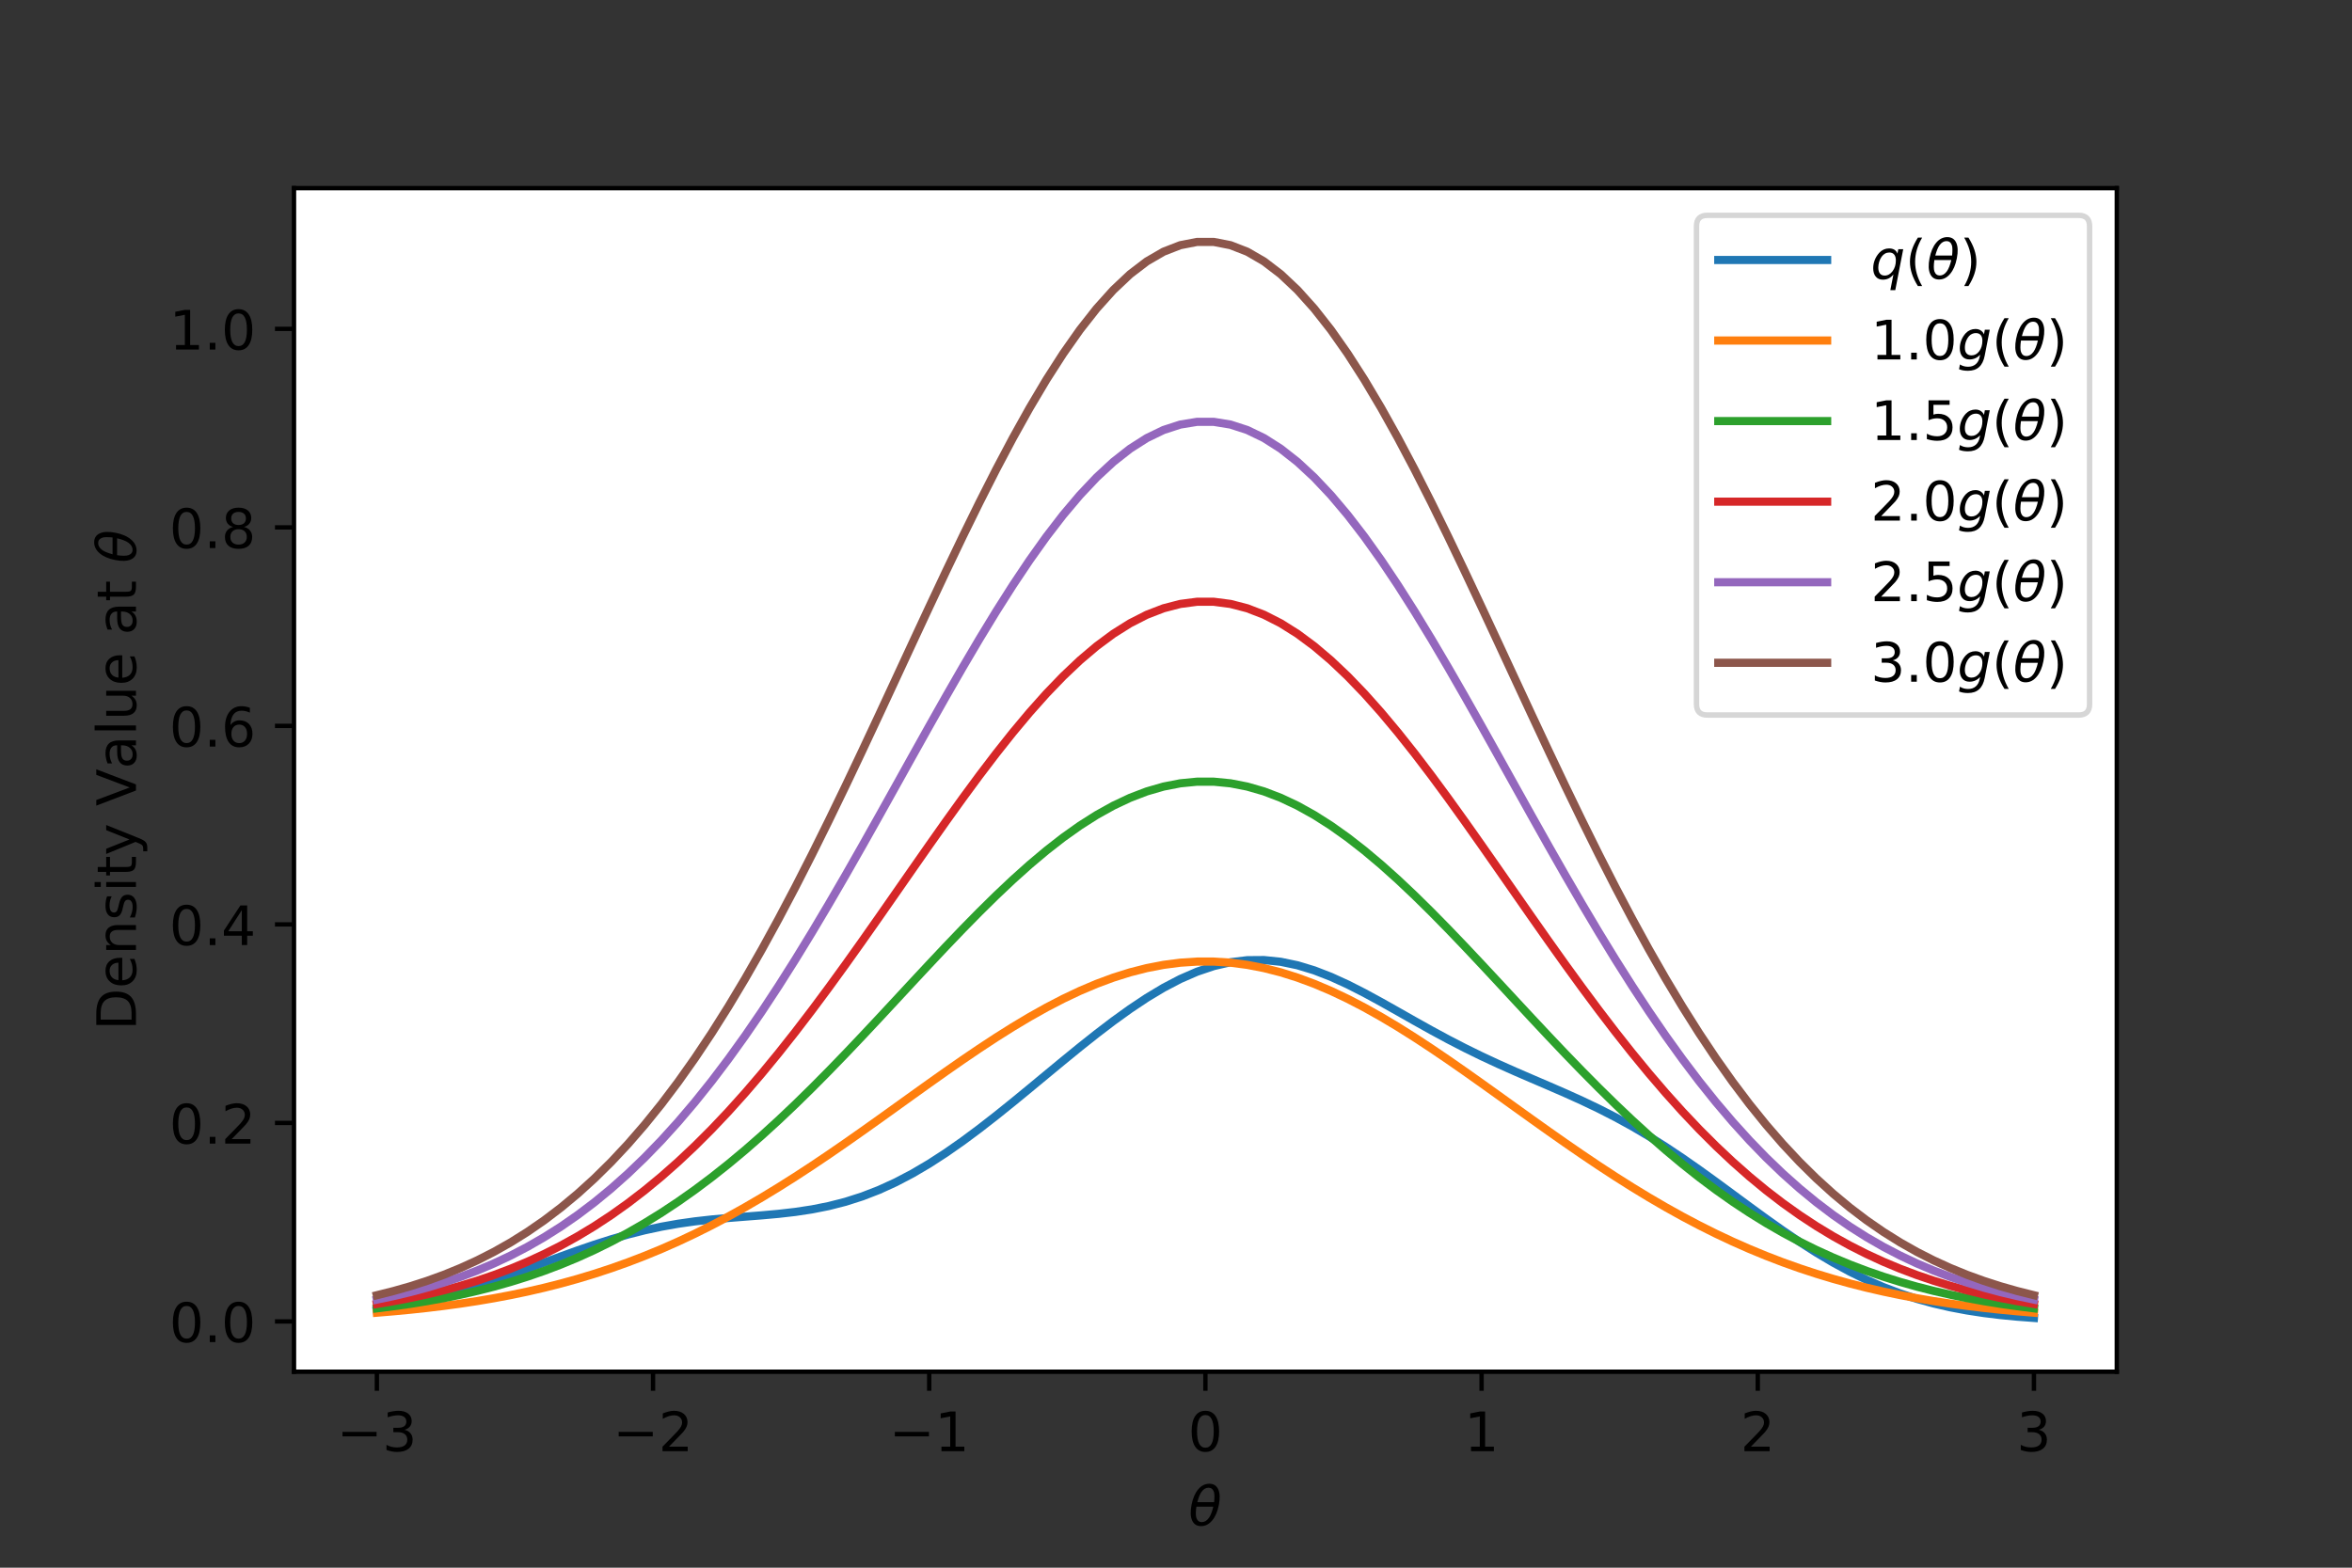 <?xml version="1.0" encoding="utf-8" standalone="no"?>
<!DOCTYPE svg PUBLIC "-//W3C//DTD SVG 1.1//EN"
  "http://www.w3.org/Graphics/SVG/1.1/DTD/svg11.dtd">
<!-- Created with matplotlib (https://matplotlib.org/) -->
<svg height="288pt" version="1.1" viewBox="0 0 432 288" width="432pt" xmlns="http://www.w3.org/2000/svg" xmlns:xlink="http://www.w3.org/1999/xlink">
 <rect x="0" y="0" width="432" height="288" fill="#333333" stroke="none"/>
 <defs>
  <style type="text/css">*{stroke-linecap:butt;stroke-linejoin:round;}</style>
 </defs>
 <g id="figure_1">
  <g id="patch_1">
   <path d="M 0 288 
L 432 288 
L 432 0 
L 0 0 
z
" style="fill:none;"/>
  </g>
  <g id="axes_1">
   <g id="patch_2">
    <path d="M 54 252 
L 388.8 252 
L 388.8 34.56 
L 54 34.56 
z
" style="fill:#ffffff;"/>
   </g>
   <g id="matplotlib.axis_1">
    <g id="xtick_1">
     <g id="line2d_1">
      <defs>
       <path d="M 0 0 
L 0 3.5 
" id="m843b31374e" style="stroke:#000000;stroke-width:0.8;"/>
      </defs>
      <g>
       <use style="stroke:#000000;stroke-width:0.8;" x="69.218" xlink:href="#m843b31374e" y="252"/>
      </g>
     </g>
     <g id="text_1">
      <!-- −3 -->
      <g transform="translate(61.847 266.598)scale(0.1 -0.1)">
       <defs>
        <path d="M 10.594 35.5 
L 73.188 35.5 
L 73.188 27.203 
L 10.594 27.203 
z
" id="DejaVuSans-8722"/>
        <path d="M 40.578 39.312 
Q 47.656 37.797 51.625 33 
Q 55.609 28.219 55.609 21.188 
Q 55.609 10.406 48.188 4.484 
Q 40.766 -1.422 27.094 -1.422 
Q 22.516 -1.422 17.656 -0.516 
Q 12.797 0.391 7.625 2.203 
L 7.625 11.719 
Q 11.719 9.328 16.594 8.109 
Q 21.484 6.891 26.812 6.891 
Q 36.078 6.891 40.938 10.547 
Q 45.797 14.203 45.797 21.188 
Q 45.797 27.641 41.281 31.266 
Q 36.766 34.906 28.719 34.906 
L 20.219 34.906 
L 20.219 43.016 
L 29.109 43.016 
Q 36.375 43.016 40.234 45.922 
Q 44.094 48.828 44.094 54.297 
Q 44.094 59.906 40.109 62.906 
Q 36.141 65.922 28.719 65.922 
Q 24.656 65.922 20.016 65.031 
Q 15.375 64.156 9.812 62.312 
L 9.812 71.094 
Q 15.438 72.656 20.344 73.438 
Q 25.25 74.219 29.594 74.219 
Q 40.828 74.219 47.359 69.109 
Q 53.906 64.016 53.906 55.328 
Q 53.906 49.266 50.438 45.094 
Q 46.969 40.922 40.578 39.312 
z
" id="DejaVuSans-51"/>
       </defs>
       <use xlink:href="#DejaVuSans-8722"/>
       <use x="83.789" xlink:href="#DejaVuSans-51"/>
      </g>
     </g>
    </g>
    <g id="xtick_2">
     <g id="line2d_2">
      <g>
       <use style="stroke:#000000;stroke-width:0.8;" x="119.945" xlink:href="#m843b31374e" y="252"/>
      </g>
     </g>
     <g id="text_2">
      <!-- −2 -->
      <g transform="translate(112.574 266.598)scale(0.1 -0.1)">
       <defs>
        <path d="M 19.188 8.297 
L 53.609 8.297 
L 53.609 0 
L 7.328 0 
L 7.328 8.297 
Q 12.938 14.109 22.625 23.891 
Q 32.328 33.688 34.812 36.531 
Q 39.547 41.844 41.422 45.531 
Q 43.312 49.219 43.312 52.781 
Q 43.312 58.594 39.234 62.25 
Q 35.156 65.922 28.609 65.922 
Q 23.969 65.922 18.812 64.312 
Q 13.672 62.703 7.812 59.422 
L 7.812 69.391 
Q 13.766 71.781 18.938 73 
Q 24.125 74.219 28.422 74.219 
Q 39.75 74.219 46.484 68.547 
Q 53.219 62.891 53.219 53.422 
Q 53.219 48.922 51.531 44.891 
Q 49.859 40.875 45.406 35.406 
Q 44.188 33.984 37.641 27.219 
Q 31.109 20.453 19.188 8.297 
z
" id="DejaVuSans-50"/>
       </defs>
       <use xlink:href="#DejaVuSans-8722"/>
       <use x="83.789" xlink:href="#DejaVuSans-50"/>
      </g>
     </g>
    </g>
    <g id="xtick_3">
     <g id="line2d_3">
      <g>
       <use style="stroke:#000000;stroke-width:0.8;" x="170.673" xlink:href="#m843b31374e" y="252"/>
      </g>
     </g>
     <g id="text_3">
      <!-- −1 -->
      <g transform="translate(163.302 266.598)scale(0.1 -0.1)">
       <defs>
        <path d="M 12.406 8.297 
L 28.516 8.297 
L 28.516 63.922 
L 10.984 60.406 
L 10.984 69.391 
L 28.422 72.906 
L 38.281 72.906 
L 38.281 8.297 
L 54.391 8.297 
L 54.391 0 
L 12.406 0 
z
" id="DejaVuSans-49"/>
       </defs>
       <use xlink:href="#DejaVuSans-8722"/>
       <use x="83.789" xlink:href="#DejaVuSans-49"/>
      </g>
     </g>
    </g>
    <g id="xtick_4">
     <g id="line2d_4">
      <g>
       <use style="stroke:#000000;stroke-width:0.8;" x="221.4" xlink:href="#m843b31374e" y="252"/>
      </g>
     </g>
     <g id="text_4">
      <!-- 0 -->
      <g transform="translate(218.219 266.598)scale(0.1 -0.1)">
       <defs>
        <path d="M 31.781 66.406 
Q 24.172 66.406 20.328 58.906 
Q 16.5 51.422 16.5 36.375 
Q 16.5 21.391 20.328 13.891 
Q 24.172 6.391 31.781 6.391 
Q 39.453 6.391 43.281 13.891 
Q 47.125 21.391 47.125 36.375 
Q 47.125 51.422 43.281 58.906 
Q 39.453 66.406 31.781 66.406 
z
M 31.781 74.219 
Q 44.047 74.219 50.516 64.516 
Q 56.984 54.828 56.984 36.375 
Q 56.984 17.969 50.516 8.266 
Q 44.047 -1.422 31.781 -1.422 
Q 19.531 -1.422 13.062 8.266 
Q 6.594 17.969 6.594 36.375 
Q 6.594 54.828 13.062 64.516 
Q 19.531 74.219 31.781 74.219 
z
" id="DejaVuSans-48"/>
       </defs>
       <use xlink:href="#DejaVuSans-48"/>
      </g>
     </g>
    </g>
    <g id="xtick_5">
     <g id="line2d_5">
      <g>
       <use style="stroke:#000000;stroke-width:0.8;" x="272.127" xlink:href="#m843b31374e" y="252"/>
      </g>
     </g>
     <g id="text_5">
      <!-- 1 -->
      <g transform="translate(268.946 266.598)scale(0.1 -0.1)">
       <use xlink:href="#DejaVuSans-49"/>
      </g>
     </g>
    </g>
    <g id="xtick_6">
     <g id="line2d_6">
      <g>
       <use style="stroke:#000000;stroke-width:0.8;" x="322.855" xlink:href="#m843b31374e" y="252"/>
      </g>
     </g>
     <g id="text_6">
      <!-- 2 -->
      <g transform="translate(319.673 266.598)scale(0.1 -0.1)">
       <use xlink:href="#DejaVuSans-50"/>
      </g>
     </g>
    </g>
    <g id="xtick_7">
     <g id="line2d_7">
      <g>
       <use style="stroke:#000000;stroke-width:0.8;" x="373.582" xlink:href="#m843b31374e" y="252"/>
      </g>
     </g>
     <g id="text_7">
      <!-- 3 -->
      <g transform="translate(370.401 266.598)scale(0.1 -0.1)">
       <use xlink:href="#DejaVuSans-51"/>
      </g>
     </g>
    </g>
    <g id="text_8">
     <!-- $\theta$ -->
     <g transform="translate(218.3 280.277)scale(0.1 -0.1)">
      <defs>
       <path d="M 45.516 34.672 
L 14.453 34.672 
Q 12.359 20.062 14.5 13.875 
Q 17.188 6.25 24.469 6.25 
Q 31.781 6.25 37.359 13.922 
Q 42.234 20.656 45.516 34.672 
z
M 47.016 42.969 
Q 48.344 56.844 46.625 61.719 
Q 43.953 69.438 36.766 69.438 
Q 29.297 69.438 23.828 61.812 
Q 19.531 55.672 16.156 42.969 
z
M 38.188 76.766 
Q 49.906 76.766 54.594 66.406 
Q 59.281 56.109 55.719 37.844 
Q 52.203 19.625 43.453 9.281 
Q 34.766 -1.125 23.047 -1.125 
Q 11.281 -1.125 6.641 9.281 
Q 2 19.625 5.516 37.844 
Q 9.078 56.109 17.719 66.406 
Q 26.422 76.766 38.188 76.766 
z
" id="DejaVuSans-Oblique-952"/>
      </defs>
      <use transform="translate(0 0.234)" xlink:href="#DejaVuSans-Oblique-952"/>
     </g>
    </g>
   </g>
   <g id="matplotlib.axis_2">
    <g id="ytick_1">
     <g id="line2d_8">
      <defs>
       <path d="M 0 0 
L -3.5 0 
" id="m47b99af0a1" style="stroke:#000000;stroke-width:0.8;"/>
      </defs>
      <g>
       <use style="stroke:#000000;stroke-width:0.8;" x="54" xlink:href="#m47b99af0a1" y="242.76"/>
      </g>
     </g>
     <g id="text_9">
      <!-- 0.0 -->
      <g transform="translate(31.097 246.559)scale(0.1 -0.1)">
       <defs>
        <path d="M 10.688 12.406 
L 21 12.406 
L 21 0 
L 10.688 0 
z
" id="DejaVuSans-46"/>
       </defs>
       <use xlink:href="#DejaVuSans-48"/>
       <use x="63.623" xlink:href="#DejaVuSans-46"/>
       <use x="95.41" xlink:href="#DejaVuSans-48"/>
      </g>
     </g>
    </g>
    <g id="ytick_2">
     <g id="line2d_9">
      <g>
       <use style="stroke:#000000;stroke-width:0.8;" x="54" xlink:href="#m47b99af0a1" y="206.292"/>
      </g>
     </g>
     <g id="text_10">
      <!-- 0.2 -->
      <g transform="translate(31.097 210.091)scale(0.1 -0.1)">
       <use xlink:href="#DejaVuSans-48"/>
       <use x="63.623" xlink:href="#DejaVuSans-46"/>
       <use x="95.41" xlink:href="#DejaVuSans-50"/>
      </g>
     </g>
    </g>
    <g id="ytick_3">
     <g id="line2d_10">
      <g>
       <use style="stroke:#000000;stroke-width:0.8;" x="54" xlink:href="#m47b99af0a1" y="169.823"/>
      </g>
     </g>
     <g id="text_11">
      <!-- 0.4 -->
      <g transform="translate(31.097 173.623)scale(0.1 -0.1)">
       <defs>
        <path d="M 37.797 64.312 
L 12.891 25.391 
L 37.797 25.391 
z
M 35.203 72.906 
L 47.609 72.906 
L 47.609 25.391 
L 58.016 25.391 
L 58.016 17.188 
L 47.609 17.188 
L 47.609 0 
L 37.797 0 
L 37.797 17.188 
L 4.891 17.188 
L 4.891 26.703 
z
" id="DejaVuSans-52"/>
       </defs>
       <use xlink:href="#DejaVuSans-48"/>
       <use x="63.623" xlink:href="#DejaVuSans-46"/>
       <use x="95.41" xlink:href="#DejaVuSans-52"/>
      </g>
     </g>
    </g>
    <g id="ytick_4">
     <g id="line2d_11">
      <g>
       <use style="stroke:#000000;stroke-width:0.8;" x="54" xlink:href="#m47b99af0a1" y="133.355"/>
      </g>
     </g>
     <g id="text_12">
      <!-- 0.6 -->
      <g transform="translate(31.097 137.154)scale(0.1 -0.1)">
       <defs>
        <path d="M 33.016 40.375 
Q 26.375 40.375 22.484 35.828 
Q 18.609 31.297 18.609 23.391 
Q 18.609 15.531 22.484 10.953 
Q 26.375 6.391 33.016 6.391 
Q 39.656 6.391 43.531 10.953 
Q 47.406 15.531 47.406 23.391 
Q 47.406 31.297 43.531 35.828 
Q 39.656 40.375 33.016 40.375 
z
M 52.594 71.297 
L 52.594 62.312 
Q 48.875 64.062 45.094 64.984 
Q 41.312 65.922 37.594 65.922 
Q 27.828 65.922 22.672 59.328 
Q 17.531 52.734 16.797 39.406 
Q 19.672 43.656 24.016 45.922 
Q 28.375 48.188 33.594 48.188 
Q 44.578 48.188 50.953 41.516 
Q 57.328 34.859 57.328 23.391 
Q 57.328 12.156 50.688 5.359 
Q 44.047 -1.422 33.016 -1.422 
Q 20.359 -1.422 13.672 8.266 
Q 6.984 17.969 6.984 36.375 
Q 6.984 53.656 15.188 63.938 
Q 23.391 74.219 37.203 74.219 
Q 40.922 74.219 44.703 73.484 
Q 48.484 72.75 52.594 71.297 
z
" id="DejaVuSans-54"/>
       </defs>
       <use xlink:href="#DejaVuSans-48"/>
       <use x="63.623" xlink:href="#DejaVuSans-46"/>
       <use x="95.41" xlink:href="#DejaVuSans-54"/>
      </g>
     </g>
    </g>
    <g id="ytick_5">
     <g id="line2d_12">
      <g>
       <use style="stroke:#000000;stroke-width:0.8;" x="54" xlink:href="#m47b99af0a1" y="96.887"/>
      </g>
     </g>
     <g id="text_13">
      <!-- 0.8 -->
      <g transform="translate(31.097 100.686)scale(0.1 -0.1)">
       <defs>
        <path d="M 31.781 34.625 
Q 24.75 34.625 20.719 30.859 
Q 16.703 27.094 16.703 20.516 
Q 16.703 13.922 20.719 10.156 
Q 24.75 6.391 31.781 6.391 
Q 38.812 6.391 42.859 10.172 
Q 46.922 13.969 46.922 20.516 
Q 46.922 27.094 42.891 30.859 
Q 38.875 34.625 31.781 34.625 
z
M 21.922 38.812 
Q 15.578 40.375 12.031 44.719 
Q 8.5 49.078 8.5 55.328 
Q 8.5 64.062 14.719 69.141 
Q 20.953 74.219 31.781 74.219 
Q 42.672 74.219 48.875 69.141 
Q 55.078 64.062 55.078 55.328 
Q 55.078 49.078 51.531 44.719 
Q 48 40.375 41.703 38.812 
Q 48.828 37.156 52.797 32.312 
Q 56.781 27.484 56.781 20.516 
Q 56.781 9.906 50.312 4.234 
Q 43.844 -1.422 31.781 -1.422 
Q 19.734 -1.422 13.25 4.234 
Q 6.781 9.906 6.781 20.516 
Q 6.781 27.484 10.781 32.312 
Q 14.797 37.156 21.922 38.812 
z
M 18.312 54.391 
Q 18.312 48.734 21.844 45.562 
Q 25.391 42.391 31.781 42.391 
Q 38.141 42.391 41.719 45.562 
Q 45.312 48.734 45.312 54.391 
Q 45.312 60.062 41.719 63.234 
Q 38.141 66.406 31.781 66.406 
Q 25.391 66.406 21.844 63.234 
Q 18.312 60.062 18.312 54.391 
z
" id="DejaVuSans-56"/>
       </defs>
       <use xlink:href="#DejaVuSans-48"/>
       <use x="63.623" xlink:href="#DejaVuSans-46"/>
       <use x="95.41" xlink:href="#DejaVuSans-56"/>
      </g>
     </g>
    </g>
    <g id="ytick_6">
     <g id="line2d_13">
      <g>
       <use style="stroke:#000000;stroke-width:0.8;" x="54" xlink:href="#m47b99af0a1" y="60.419"/>
      </g>
     </g>
     <g id="text_14">
      <!-- 1.0 -->
      <g transform="translate(31.097 64.218)scale(0.1 -0.1)">
       <use xlink:href="#DejaVuSans-49"/>
       <use x="63.623" xlink:href="#DejaVuSans-46"/>
       <use x="95.41" xlink:href="#DejaVuSans-48"/>
      </g>
     </g>
    </g>
    <g id="text_15">
     <!-- Density Value at $\theta$ -->
     <g transform="translate(24.997 189.28)rotate(-90)scale(0.1 -0.1)">
      <defs>
       <path d="M 19.672 64.797 
L 19.672 8.109 
L 31.594 8.109 
Q 46.688 8.109 53.688 14.938 
Q 60.688 21.781 60.688 36.531 
Q 60.688 51.172 53.688 57.984 
Q 46.688 64.797 31.594 64.797 
z
M 9.812 72.906 
L 30.078 72.906 
Q 51.266 72.906 61.172 64.094 
Q 71.094 55.281 71.094 36.531 
Q 71.094 17.672 61.125 8.828 
Q 51.172 0 30.078 0 
L 9.812 0 
z
" id="DejaVuSans-68"/>
       <path d="M 56.203 29.594 
L 56.203 25.203 
L 14.891 25.203 
Q 15.484 15.922 20.484 11.062 
Q 25.484 6.203 34.422 6.203 
Q 39.594 6.203 44.453 7.469 
Q 49.312 8.734 54.109 11.281 
L 54.109 2.781 
Q 49.266 0.734 44.188 -0.344 
Q 39.109 -1.422 33.891 -1.422 
Q 20.797 -1.422 13.156 6.188 
Q 5.516 13.812 5.516 26.812 
Q 5.516 40.234 12.766 48.109 
Q 20.016 56 32.328 56 
Q 43.359 56 49.781 48.891 
Q 56.203 41.797 56.203 29.594 
z
M 47.219 32.234 
Q 47.125 39.594 43.094 43.984 
Q 39.062 48.391 32.422 48.391 
Q 24.906 48.391 20.391 44.141 
Q 15.875 39.891 15.188 32.172 
z
" id="DejaVuSans-101"/>
       <path d="M 54.891 33.016 
L 54.891 0 
L 45.906 0 
L 45.906 32.719 
Q 45.906 40.484 42.875 44.328 
Q 39.844 48.188 33.797 48.188 
Q 26.516 48.188 22.312 43.547 
Q 18.109 38.922 18.109 30.906 
L 18.109 0 
L 9.078 0 
L 9.078 54.688 
L 18.109 54.688 
L 18.109 46.188 
Q 21.344 51.125 25.703 53.562 
Q 30.078 56 35.797 56 
Q 45.219 56 50.047 50.172 
Q 54.891 44.344 54.891 33.016 
z
" id="DejaVuSans-110"/>
       <path d="M 44.281 53.078 
L 44.281 44.578 
Q 40.484 46.531 36.375 47.5 
Q 32.281 48.484 27.875 48.484 
Q 21.188 48.484 17.844 46.438 
Q 14.5 44.391 14.5 40.281 
Q 14.5 37.156 16.891 35.375 
Q 19.281 33.594 26.516 31.984 
L 29.594 31.297 
Q 39.156 29.25 43.188 25.516 
Q 47.219 21.781 47.219 15.094 
Q 47.219 7.469 41.188 3.016 
Q 35.156 -1.422 24.609 -1.422 
Q 20.219 -1.422 15.453 -0.562 
Q 10.688 0.297 5.422 2 
L 5.422 11.281 
Q 10.406 8.688 15.234 7.391 
Q 20.062 6.109 24.812 6.109 
Q 31.156 6.109 34.562 8.281 
Q 37.984 10.453 37.984 14.406 
Q 37.984 18.062 35.516 20.016 
Q 33.062 21.969 24.703 23.781 
L 21.578 24.516 
Q 13.234 26.266 9.516 29.906 
Q 5.812 33.547 5.812 39.891 
Q 5.812 47.609 11.281 51.797 
Q 16.75 56 26.812 56 
Q 31.781 56 36.172 55.266 
Q 40.578 54.547 44.281 53.078 
z
" id="DejaVuSans-115"/>
       <path d="M 9.422 54.688 
L 18.406 54.688 
L 18.406 0 
L 9.422 0 
z
M 9.422 75.984 
L 18.406 75.984 
L 18.406 64.594 
L 9.422 64.594 
z
" id="DejaVuSans-105"/>
       <path d="M 18.312 70.219 
L 18.312 54.688 
L 36.812 54.688 
L 36.812 47.703 
L 18.312 47.703 
L 18.312 18.016 
Q 18.312 11.328 20.141 9.422 
Q 21.969 7.516 27.594 7.516 
L 36.812 7.516 
L 36.812 0 
L 27.594 0 
Q 17.188 0 13.234 3.875 
Q 9.281 7.766 9.281 18.016 
L 9.281 47.703 
L 2.688 47.703 
L 2.688 54.688 
L 9.281 54.688 
L 9.281 70.219 
z
" id="DejaVuSans-116"/>
       <path d="M 32.172 -5.078 
Q 28.375 -14.844 24.75 -17.812 
Q 21.141 -20.797 15.094 -20.797 
L 7.906 -20.797 
L 7.906 -13.281 
L 13.188 -13.281 
Q 16.891 -13.281 18.938 -11.516 
Q 21 -9.766 23.484 -3.219 
L 25.094 0.875 
L 2.984 54.688 
L 12.5 54.688 
L 29.594 11.922 
L 46.688 54.688 
L 56.203 54.688 
z
" id="DejaVuSans-121"/>
       <path id="DejaVuSans-32"/>
       <path d="M 28.609 0 
L 0.781 72.906 
L 11.078 72.906 
L 34.188 11.531 
L 57.328 72.906 
L 67.578 72.906 
L 39.797 0 
z
" id="DejaVuSans-86"/>
       <path d="M 34.281 27.484 
Q 23.391 27.484 19.188 25 
Q 14.984 22.516 14.984 16.5 
Q 14.984 11.719 18.141 8.906 
Q 21.297 6.109 26.703 6.109 
Q 34.188 6.109 38.703 11.406 
Q 43.219 16.703 43.219 25.484 
L 43.219 27.484 
z
M 52.203 31.203 
L 52.203 0 
L 43.219 0 
L 43.219 8.297 
Q 40.141 3.328 35.547 0.953 
Q 30.953 -1.422 24.312 -1.422 
Q 15.922 -1.422 10.953 3.297 
Q 6 8.016 6 15.922 
Q 6 25.141 12.172 29.828 
Q 18.359 34.516 30.609 34.516 
L 43.219 34.516 
L 43.219 35.406 
Q 43.219 41.609 39.141 45 
Q 35.062 48.391 27.688 48.391 
Q 23 48.391 18.547 47.266 
Q 14.109 46.141 10.016 43.891 
L 10.016 52.203 
Q 14.938 54.109 19.578 55.047 
Q 24.219 56 28.609 56 
Q 40.484 56 46.344 49.844 
Q 52.203 43.703 52.203 31.203 
z
" id="DejaVuSans-97"/>
       <path d="M 9.422 75.984 
L 18.406 75.984 
L 18.406 0 
L 9.422 0 
z
" id="DejaVuSans-108"/>
       <path d="M 8.5 21.578 
L 8.5 54.688 
L 17.484 54.688 
L 17.484 21.922 
Q 17.484 14.156 20.5 10.266 
Q 23.531 6.391 29.594 6.391 
Q 36.859 6.391 41.078 11.031 
Q 45.312 15.672 45.312 23.688 
L 45.312 54.688 
L 54.297 54.688 
L 54.297 0 
L 45.312 0 
L 45.312 8.406 
Q 42.047 3.422 37.719 1 
Q 33.406 -1.422 27.688 -1.422 
Q 18.266 -1.422 13.375 4.438 
Q 8.5 10.297 8.5 21.578 
z
M 31.109 56 
z
" id="DejaVuSans-117"/>
      </defs>
      <use transform="translate(0 0.234)" xlink:href="#DejaVuSans-68"/>
      <use transform="translate(77.002 0.234)" xlink:href="#DejaVuSans-101"/>
      <use transform="translate(138.525 0.234)" xlink:href="#DejaVuSans-110"/>
      <use transform="translate(201.904 0.234)" xlink:href="#DejaVuSans-115"/>
      <use transform="translate(254.004 0.234)" xlink:href="#DejaVuSans-105"/>
      <use transform="translate(281.787 0.234)" xlink:href="#DejaVuSans-116"/>
      <use transform="translate(320.996 0.234)" xlink:href="#DejaVuSans-121"/>
      <use transform="translate(380.176 0.234)" xlink:href="#DejaVuSans-32"/>
      <use transform="translate(411.963 0.234)" xlink:href="#DejaVuSans-86"/>
      <use transform="translate(480.371 0.234)" xlink:href="#DejaVuSans-97"/>
      <use transform="translate(541.65 0.234)" xlink:href="#DejaVuSans-108"/>
      <use transform="translate(569.434 0.234)" xlink:href="#DejaVuSans-117"/>
      <use transform="translate(632.812 0.234)" xlink:href="#DejaVuSans-101"/>
      <use transform="translate(694.336 0.234)" xlink:href="#DejaVuSans-32"/>
      <use transform="translate(726.123 0.234)" xlink:href="#DejaVuSans-97"/>
      <use transform="translate(787.402 0.234)" xlink:href="#DejaVuSans-116"/>
      <use transform="translate(826.611 0.234)" xlink:href="#DejaVuSans-32"/>
      <use transform="translate(858.398 0.234)" xlink:href="#DejaVuSans-Oblique-952"/>
     </g>
    </g>
   </g>
   <g id="line2d_14">
    <path clip-path="url(#p22a34d819f)" d="M 69.218 240.708 
L 72.293 240.198 
L 75.367 239.601 
L 78.441 238.914 
L 81.516 238.135 
L 84.59 237.267 
L 87.664 236.317 
L 90.739 235.294 
L 93.813 234.212 
L 96.888 233.09 
L 99.962 231.949 
L 103.036 230.813 
L 106.111 229.706 
L 109.185 228.652 
L 112.26 227.674 
L 115.334 226.791 
L 118.408 226.016 
L 121.483 225.357 
L 124.557 224.813 
L 127.631 224.377 
L 130.706 224.031 
L 133.78 223.753 
L 136.855 223.511 
L 139.929 223.271 
L 143.003 222.994 
L 146.078 222.641 
L 149.152 222.175 
L 152.226 221.563 
L 155.301 220.776 
L 158.375 219.793 
L 161.45 218.602 
L 164.524 217.198 
L 167.598 215.586 
L 170.673 213.775 
L 173.747 211.783 
L 176.821 209.632 
L 179.896 207.346 
L 182.97 204.953 
L 186.045 202.48 
L 189.119 199.956 
L 192.193 197.409 
L 195.268 194.868 
L 198.342 192.361 
L 201.417 189.919 
L 204.491 187.574 
L 207.565 185.359 
L 210.64 183.309 
L 213.714 181.462 
L 216.788 179.853 
L 219.863 178.515 
L 222.937 177.479 
L 226.012 176.768 
L 229.086 176.398 
L 232.16 176.374 
L 235.235 176.69 
L 238.309 177.329 
L 241.383 178.263 
L 244.458 179.455 
L 247.532 180.857 
L 250.607 182.421 
L 253.681 184.094 
L 256.755 185.825 
L 259.83 187.568 
L 262.904 189.285 
L 265.979 190.946 
L 269.053 192.533 
L 272.127 194.04 
L 275.202 195.471 
L 278.276 196.84 
L 281.35 198.17 
L 284.425 199.489 
L 287.499 200.827 
L 290.574 202.216 
L 293.648 203.683 
L 296.722 205.253 
L 299.797 206.94 
L 302.871 208.753 
L 305.945 210.691 
L 309.02 212.744 
L 312.094 214.893 
L 315.169 217.113 
L 318.243 219.375 
L 321.317 221.643 
L 324.392 223.885 
L 327.466 226.065 
L 330.54 228.152 
L 333.615 230.12 
L 336.689 231.947 
L 339.764 233.616 
L 342.838 235.118 
L 345.912 236.45 
L 348.987 237.612 
L 352.061 238.611 
L 355.136 239.458 
L 358.21 240.164 
L 361.284 240.745 
L 364.359 241.216 
L 367.433 241.592 
L 370.507 241.887 
L 373.582 242.116 
" style="fill:none;stroke:#1f77b4;stroke-linecap:square;stroke-width:1.5;"/>
   </g>
   <g id="line2d_15">
    <path clip-path="url(#p22a34d819f)" d="M 69.218 241.156 
L 72.293 240.898 
L 75.367 240.606 
L 78.441 240.276 
L 81.516 239.904 
L 84.59 239.486 
L 87.664 239.018 
L 90.739 238.496 
L 93.813 237.917 
L 96.888 237.275 
L 99.962 236.567 
L 103.036 235.788 
L 106.111 234.936 
L 109.185 234.006 
L 112.26 232.995 
L 115.334 231.9 
L 118.408 230.719 
L 121.483 229.451 
L 124.557 228.093 
L 127.631 226.646 
L 130.706 225.109 
L 133.78 223.485 
L 136.855 221.775 
L 139.929 219.983 
L 143.003 218.112 
L 146.078 216.169 
L 149.152 214.159 
L 152.226 212.091 
L 155.301 209.973 
L 158.375 207.815 
L 161.45 205.628 
L 164.524 203.423 
L 167.598 201.214 
L 170.673 199.014 
L 173.747 196.836 
L 176.821 194.697 
L 179.896 192.61 
L 182.97 190.592 
L 186.045 188.656 
L 189.119 186.819 
L 192.193 185.095 
L 195.268 183.498 
L 198.342 182.041 
L 201.417 180.737 
L 204.491 179.597 
L 207.565 178.631 
L 210.64 177.848 
L 213.714 177.254 
L 216.788 176.855 
L 219.863 176.654 
L 222.937 176.654 
L 226.012 176.855 
L 229.086 177.254 
L 232.16 177.848 
L 235.235 178.631 
L 238.309 179.597 
L 241.383 180.737 
L 244.458 182.041 
L 247.532 183.498 
L 250.607 185.095 
L 253.681 186.819 
L 256.755 188.656 
L 259.83 190.592 
L 262.904 192.61 
L 265.979 194.697 
L 269.053 196.836 
L 272.127 199.014 
L 275.202 201.214 
L 278.276 203.423 
L 281.35 205.628 
L 284.425 207.815 
L 287.499 209.973 
L 290.574 212.091 
L 293.648 214.159 
L 296.722 216.169 
L 299.797 218.112 
L 302.871 219.983 
L 305.945 221.775 
L 309.02 223.485 
L 312.094 225.109 
L 315.169 226.646 
L 318.243 228.093 
L 321.317 229.451 
L 324.392 230.719 
L 327.466 231.9 
L 330.54 232.995 
L 333.615 234.006 
L 336.689 234.936 
L 339.764 235.788 
L 342.838 236.567 
L 345.912 237.275 
L 348.987 237.917 
L 352.061 238.496 
L 355.136 239.018 
L 358.21 239.486 
L 361.284 239.904 
L 364.359 240.276 
L 367.433 240.606 
L 370.507 240.898 
L 373.582 241.156 
" style="fill:none;stroke:#ff7f0e;stroke-linecap:square;stroke-width:1.5;"/>
   </g>
   <g id="line2d_16">
    <path clip-path="url(#p22a34d819f)" d="M 69.218 240.354 
L 72.293 239.968 
L 75.367 239.53 
L 78.441 239.034 
L 81.516 238.476 
L 84.59 237.849 
L 87.664 237.147 
L 90.739 236.365 
L 93.813 235.495 
L 96.888 234.532 
L 99.962 233.47 
L 103.036 232.302 
L 106.111 231.024 
L 109.185 229.629 
L 112.26 228.112 
L 115.334 226.47 
L 118.408 224.699 
L 121.483 222.796 
L 124.557 220.76 
L 127.631 218.589 
L 130.706 216.284 
L 133.78 213.848 
L 136.855 211.283 
L 139.929 208.594 
L 143.003 205.789 
L 146.078 202.874 
L 149.152 199.859 
L 152.226 196.757 
L 155.301 193.58 
L 158.375 190.343 
L 161.45 187.062 
L 164.524 183.755 
L 167.598 180.441 
L 170.673 177.14 
L 173.747 173.875 
L 176.821 170.666 
L 179.896 167.536 
L 182.97 164.508 
L 186.045 161.605 
L 189.119 158.849 
L 192.193 156.263 
L 195.268 153.867 
L 198.342 151.682 
L 201.417 149.726 
L 204.491 148.016 
L 207.565 146.567 
L 210.64 145.391 
L 213.714 144.501 
L 216.788 143.902 
L 219.863 143.602 
L 222.937 143.602 
L 226.012 143.902 
L 229.086 144.501 
L 232.16 145.391 
L 235.235 146.567 
L 238.309 148.016 
L 241.383 149.726 
L 244.458 151.682 
L 247.532 153.867 
L 250.607 156.263 
L 253.681 158.849 
L 256.755 161.605 
L 259.83 164.508 
L 262.904 167.536 
L 265.979 170.666 
L 269.053 173.875 
L 272.127 177.14 
L 275.202 180.441 
L 278.276 183.755 
L 281.35 187.062 
L 284.425 190.343 
L 287.499 193.58 
L 290.574 196.757 
L 293.648 199.859 
L 296.722 202.874 
L 299.797 205.789 
L 302.871 208.594 
L 305.945 211.283 
L 309.02 213.848 
L 312.094 216.284 
L 315.169 218.589 
L 318.243 220.76 
L 321.317 222.796 
L 324.392 224.699 
L 327.466 226.47 
L 330.54 228.112 
L 333.615 229.629 
L 336.689 231.024 
L 339.764 232.302 
L 342.838 233.47 
L 345.912 234.532 
L 348.987 235.495 
L 352.061 236.365 
L 355.136 237.147 
L 358.21 237.849 
L 361.284 238.476 
L 364.359 239.034 
L 367.433 239.53 
L 370.507 239.968 
L 373.582 240.354 
" style="fill:none;stroke:#2ca02c;stroke-linecap:square;stroke-width:1.5;"/>
   </g>
   <g id="line2d_17">
    <path clip-path="url(#p22a34d819f)" d="M 69.218 239.551 
L 72.293 239.037 
L 75.367 238.453 
L 78.441 237.792 
L 81.516 237.048 
L 84.59 236.212 
L 87.664 235.276 
L 90.739 234.233 
L 93.813 233.073 
L 96.888 231.79 
L 99.962 230.373 
L 103.036 228.816 
L 106.111 227.112 
L 109.185 225.252 
L 112.26 223.23 
L 115.334 221.04 
L 118.408 218.679 
L 121.483 216.142 
L 124.557 213.426 
L 127.631 210.532 
L 130.706 207.459 
L 133.78 204.211 
L 136.855 200.791 
L 139.929 197.206 
L 143.003 193.465 
L 146.078 189.578 
L 149.152 185.559 
L 152.226 181.423 
L 155.301 177.186 
L 158.375 172.87 
L 161.45 168.496 
L 164.524 164.086 
L 167.598 159.668 
L 170.673 155.267 
L 173.747 150.913 
L 176.821 146.634 
L 179.896 142.461 
L 182.97 138.424 
L 186.045 134.553 
L 189.119 130.879 
L 192.193 127.43 
L 195.268 124.236 
L 198.342 121.322 
L 201.417 118.714 
L 204.491 116.434 
L 207.565 114.502 
L 210.64 112.935 
L 213.714 111.748 
L 216.788 110.95 
L 219.863 110.549 
L 222.937 110.549 
L 226.012 110.95 
L 229.086 111.748 
L 232.16 112.935 
L 235.235 114.502 
L 238.309 116.434 
L 241.383 118.714 
L 244.458 121.322 
L 247.532 124.236 
L 250.607 127.43 
L 253.681 130.879 
L 256.755 134.553 
L 259.83 138.424 
L 262.904 142.461 
L 265.979 146.634 
L 269.053 150.913 
L 272.127 155.267 
L 275.202 159.668 
L 278.276 164.086 
L 281.35 168.496 
L 284.425 172.87 
L 287.499 177.186 
L 290.574 181.423 
L 293.648 185.559 
L 296.722 189.578 
L 299.797 193.465 
L 302.871 197.206 
L 305.945 200.791 
L 309.02 204.211 
L 312.094 207.459 
L 315.169 210.532 
L 318.243 213.426 
L 321.317 216.142 
L 324.392 218.679 
L 327.466 221.04 
L 330.54 223.23 
L 333.615 225.252 
L 336.689 227.112 
L 339.764 228.816 
L 342.838 230.373 
L 345.912 231.79 
L 348.987 233.073 
L 352.061 234.233 
L 355.136 235.276 
L 358.21 236.212 
L 361.284 237.048 
L 364.359 237.792 
L 367.433 238.453 
L 370.507 239.037 
L 373.582 239.551 
" style="fill:none;stroke:#d62728;stroke-linecap:square;stroke-width:1.5;"/>
   </g>
   <g id="line2d_18">
    <path clip-path="url(#p22a34d819f)" d="M 69.218 238.749 
L 72.293 238.106 
L 75.367 237.376 
L 78.441 236.551 
L 81.516 235.62 
L 84.59 234.575 
L 87.664 233.405 
L 90.739 232.101 
L 93.813 230.652 
L 96.888 229.047 
L 99.962 227.277 
L 103.036 225.331 
L 106.111 223.2 
L 109.185 220.874 
L 112.26 218.347 
L 115.334 215.611 
L 118.408 212.659 
L 121.483 209.487 
L 124.557 206.093 
L 127.631 202.475 
L 130.706 198.634 
L 133.78 194.573 
L 136.855 190.298 
L 139.929 185.817 
L 143.003 181.141 
L 146.078 176.283 
L 149.152 171.259 
L 152.226 166.088 
L 155.301 160.793 
L 158.375 155.398 
L 161.45 149.929 
L 164.524 144.418 
L 167.598 138.895 
L 170.673 133.394 
L 173.747 127.951 
L 176.821 122.603 
L 179.896 117.386 
L 182.97 112.339 
L 186.045 107.501 
L 189.119 102.908 
L 192.193 98.598 
L 195.268 94.605 
L 198.342 90.963 
L 201.417 87.703 
L 204.491 84.853 
L 207.565 82.438 
L 210.64 80.479 
L 213.714 78.995 
L 216.788 77.997 
L 219.863 77.496 
L 222.937 77.496 
L 226.012 77.997 
L 229.086 78.995 
L 232.16 80.479 
L 235.235 82.438 
L 238.309 84.853 
L 241.383 87.703 
L 244.458 90.963 
L 247.532 94.605 
L 250.607 98.598 
L 253.681 102.908 
L 256.755 107.501 
L 259.83 112.339 
L 262.904 117.386 
L 265.979 122.603 
L 269.053 127.951 
L 272.127 133.394 
L 275.202 138.895 
L 278.276 144.418 
L 281.35 149.929 
L 284.425 155.398 
L 287.499 160.793 
L 290.574 166.088 
L 293.648 171.259 
L 296.722 176.283 
L 299.797 181.141 
L 302.871 185.817 
L 305.945 190.298 
L 309.02 194.573 
L 312.094 198.634 
L 315.169 202.475 
L 318.243 206.093 
L 321.317 209.487 
L 324.392 212.659 
L 327.466 215.611 
L 330.54 218.347 
L 333.615 220.874 
L 336.689 223.2 
L 339.764 225.331 
L 342.838 227.277 
L 345.912 229.047 
L 348.987 230.652 
L 352.061 232.101 
L 355.136 233.405 
L 358.21 234.575 
L 361.284 235.62 
L 364.359 236.551 
L 367.433 237.376 
L 370.507 238.106 
L 373.582 238.749 
" style="fill:none;stroke:#9467bd;stroke-linecap:square;stroke-width:1.5;"/>
   </g>
   <g id="line2d_19">
    <path clip-path="url(#p22a34d819f)" d="M 69.218 237.947 
L 72.293 237.175 
L 75.367 236.3 
L 78.441 235.309 
L 81.516 234.192 
L 84.59 232.938 
L 87.664 231.535 
L 90.739 229.969 
L 93.813 228.23 
L 96.888 226.304 
L 99.962 224.18 
L 103.036 221.845 
L 106.111 219.287 
L 109.185 216.497 
L 112.26 213.465 
L 115.334 210.181 
L 118.408 206.639 
L 121.483 202.833 
L 124.557 198.76 
L 127.631 194.418 
L 130.706 189.809 
L 133.78 184.936 
L 136.855 179.806 
L 139.929 174.429 
L 143.003 168.817 
L 146.078 162.987 
L 149.152 156.959 
L 152.226 150.754 
L 155.301 144.4 
L 158.375 137.925 
L 161.45 131.363 
L 164.524 124.749 
L 167.598 118.122 
L 170.673 111.521 
L 173.747 104.989 
L 176.821 98.571 
L 179.896 92.311 
L 182.97 86.255 
L 186.045 80.449 
L 189.119 74.938 
L 192.193 69.765 
L 195.268 64.974 
L 198.342 60.603 
L 201.417 56.691 
L 204.491 53.271 
L 207.565 50.373 
L 210.64 48.023 
L 213.714 46.241 
L 216.788 45.045 
L 219.863 44.444 
L 222.937 44.444 
L 226.012 45.045 
L 229.086 46.241 
L 232.16 48.023 
L 235.235 50.373 
L 238.309 53.271 
L 241.383 56.691 
L 244.458 60.603 
L 247.532 64.974 
L 250.607 69.765 
L 253.681 74.938 
L 256.755 80.449 
L 259.83 86.255 
L 262.904 92.311 
L 265.979 98.571 
L 269.053 104.989 
L 272.127 111.521 
L 275.202 118.122 
L 278.276 124.749 
L 281.35 131.363 
L 284.425 137.925 
L 287.499 144.4 
L 290.574 150.754 
L 293.648 156.959 
L 296.722 162.987 
L 299.797 168.817 
L 302.871 174.429 
L 305.945 179.806 
L 309.02 184.936 
L 312.094 189.809 
L 315.169 194.418 
L 318.243 198.76 
L 321.317 202.833 
L 324.392 206.639 
L 327.466 210.181 
L 330.54 213.465 
L 333.615 216.497 
L 336.689 219.287 
L 339.764 221.845 
L 342.838 224.18 
L 345.912 226.304 
L 348.987 228.23 
L 352.061 229.969 
L 355.136 231.535 
L 358.21 232.938 
L 361.284 234.192 
L 364.359 235.309 
L 367.433 236.3 
L 370.507 237.175 
L 373.582 237.947 
" style="fill:none;stroke:#8c564b;stroke-linecap:square;stroke-width:1.5;"/>
   </g>
   <g id="patch_3">
    <path d="M 54 252 
L 54 34.56 
" style="fill:none;stroke:#000000;stroke-linecap:square;stroke-linejoin:miter;stroke-width:0.8;"/>
   </g>
   <g id="patch_4">
    <path d="M 388.8 252 
L 388.8 34.56 
" style="fill:none;stroke:#000000;stroke-linecap:square;stroke-linejoin:miter;stroke-width:0.8;"/>
   </g>
   <g id="patch_5">
    <path d="M 54 252 
L 388.8 252 
" style="fill:none;stroke:#000000;stroke-linecap:square;stroke-linejoin:miter;stroke-width:0.8;"/>
   </g>
   <g id="patch_6">
    <path d="M 54 34.56 
L 388.8 34.56 
" style="fill:none;stroke:#000000;stroke-linecap:square;stroke-linejoin:miter;stroke-width:0.8;"/>
   </g>
   <g id="legend_1">
    <g id="patch_7">
     <path d="M 313.6 131.36 
L 381.8 131.36 
Q 383.8 131.36 383.8 129.36 
L 383.8 41.56 
Q 383.8 39.56 381.8 39.56 
L 313.6 39.56 
Q 311.6 39.56 311.6 41.56 
L 311.6 129.36 
Q 311.6 131.36 313.6 131.36 
z
" style="fill:#ffffff;opacity:0.8;stroke:#cccccc;stroke-linejoin:miter;"/>
    </g>
    <g id="line2d_20">
     <path d="M 315.6 47.76 
L 335.6 47.76 
" style="fill:none;stroke:#1f77b4;stroke-linecap:square;stroke-width:1.5;"/>
    </g>
    <g id="line2d_21"/>
    <g id="text_16">
     <!-- $q(\theta)$ -->
     <g transform="translate(343.6 51.26)scale(0.1 -0.1)">
      <defs>
       <path d="M 41.703 8.203 
Q 38.094 3.469 33.172 1.016 
Q 28.266 -1.422 22.312 -1.422 
Q 14.016 -1.422 9.297 4.172 
Q 4.594 9.766 4.594 19.578 
Q 4.594 27.484 7.5 34.859 
Q 10.406 42.234 15.828 48.094 
Q 19.344 51.906 23.906 53.953 
Q 28.469 56 33.5 56 
Q 39.547 56 43.453 53.609 
Q 47.359 51.219 49.125 46.391 
L 50.688 54.594 
L 59.719 54.594 
L 45.125 -20.609 
L 36.078 -20.609 
z
M 13.922 20.906 
Q 13.922 13.672 16.938 9.891 
Q 19.969 6.109 25.688 6.109 
Q 34.188 6.109 40.188 14.234 
Q 46.188 22.359 46.188 33.984 
Q 46.188 41.016 43.078 44.75 
Q 39.984 48.484 34.188 48.484 
Q 29.938 48.484 26.312 46.5 
Q 22.703 44.531 20.016 40.719 
Q 17.188 36.719 15.547 31.344 
Q 13.922 25.984 13.922 20.906 
z
" id="DejaVuSans-Oblique-113"/>
       <path d="M 31 75.875 
Q 24.469 64.656 21.281 53.656 
Q 18.109 42.672 18.109 31.391 
Q 18.109 20.125 21.312 9.062 
Q 24.516 -2 31 -13.188 
L 23.188 -13.188 
Q 15.875 -1.703 12.234 9.375 
Q 8.594 20.453 8.594 31.391 
Q 8.594 42.281 12.203 53.312 
Q 15.828 64.359 23.188 75.875 
z
" id="DejaVuSans-40"/>
       <path d="M 8.016 75.875 
L 15.828 75.875 
Q 23.141 64.359 26.781 53.312 
Q 30.422 42.281 30.422 31.391 
Q 30.422 20.453 26.781 9.375 
Q 23.141 -1.703 15.828 -13.188 
L 8.016 -13.188 
Q 14.5 -2 17.703 9.062 
Q 20.906 20.125 20.906 31.391 
Q 20.906 42.672 17.703 53.656 
Q 14.5 64.656 8.016 75.875 
z
" id="DejaVuSans-41"/>
      </defs>
      <use transform="translate(0 0.234)" xlink:href="#DejaVuSans-Oblique-113"/>
      <use transform="translate(63.477 0.234)" xlink:href="#DejaVuSans-40"/>
      <use transform="translate(102.49 0.234)" xlink:href="#DejaVuSans-Oblique-952"/>
      <use transform="translate(163.672 0.234)" xlink:href="#DejaVuSans-41"/>
     </g>
    </g>
    <g id="line2d_22">
     <path d="M 315.6 62.56 
L 335.6 62.56 
" style="fill:none;stroke:#ff7f0e;stroke-linecap:square;stroke-width:1.5;"/>
    </g>
    <g id="line2d_23"/>
    <g id="text_17">
     <!-- $1.0g(\theta)$ -->
     <g transform="translate(343.6 66.06)scale(0.1 -0.1)">
      <defs>
       <path d="M 59.625 54.688 
L 50.297 6.781 
Q 47.609 -7.125 40.016 -13.953 
Q 32.422 -20.797 19.578 -20.797 
Q 14.844 -20.797 10.781 -20.094 
Q 6.734 -19.391 3.219 -17.922 
L 4.891 -9.188 
Q 8.203 -11.328 11.906 -12.344 
Q 15.625 -13.375 19.828 -13.375 
Q 28.375 -13.375 33.859 -8.703 
Q 39.359 -4.047 41.109 4.688 
L 41.891 8.797 
Q 38.141 4.5 33.156 2.25 
Q 28.172 0 22.406 0 
Q 14.109 0 9.344 5.484 
Q 4.594 10.984 4.594 20.609 
Q 4.594 28.172 7.469 35.422 
Q 10.359 42.672 15.578 48.297 
Q 19.047 52 23.656 54 
Q 28.266 56 33.297 56 
Q 38.812 56 42.906 53.438 
Q 47.016 50.875 49.031 46.188 
L 50.594 54.688 
z
M 46.094 34.625 
Q 46.094 41.266 42.969 44.875 
Q 39.844 48.484 34.078 48.484 
Q 30.516 48.484 27.297 47.062 
Q 24.078 45.656 21.781 43.109 
Q 18.062 38.922 15.984 33.234 
Q 13.922 27.547 13.922 21.484 
Q 13.922 14.75 17.062 11.125 
Q 20.219 7.516 26.125 7.516 
Q 34.672 7.516 40.375 15.25 
Q 46.094 23 46.094 34.625 
z
" id="DejaVuSans-Oblique-103"/>
      </defs>
      <use transform="translate(0 0.234)" xlink:href="#DejaVuSans-49"/>
      <use transform="translate(63.623 0.234)" xlink:href="#DejaVuSans-46"/>
      <use transform="translate(95.41 0.234)" xlink:href="#DejaVuSans-48"/>
      <use transform="translate(159.033 0.234)" xlink:href="#DejaVuSans-Oblique-103"/>
      <use transform="translate(222.51 0.234)" xlink:href="#DejaVuSans-40"/>
      <use transform="translate(261.523 0.234)" xlink:href="#DejaVuSans-Oblique-952"/>
      <use transform="translate(322.705 0.234)" xlink:href="#DejaVuSans-41"/>
     </g>
    </g>
    <g id="line2d_24">
     <path d="M 315.6 77.36 
L 335.6 77.36 
" style="fill:none;stroke:#2ca02c;stroke-linecap:square;stroke-width:1.5;"/>
    </g>
    <g id="line2d_25"/>
    <g id="text_18">
     <!-- $1.5g(\theta)$ -->
     <g transform="translate(343.6 80.86)scale(0.1 -0.1)">
      <defs>
       <path d="M 10.797 72.906 
L 49.516 72.906 
L 49.516 64.594 
L 19.828 64.594 
L 19.828 46.734 
Q 21.969 47.469 24.109 47.828 
Q 26.266 48.188 28.422 48.188 
Q 40.625 48.188 47.75 41.5 
Q 54.891 34.812 54.891 23.391 
Q 54.891 11.625 47.562 5.094 
Q 40.234 -1.422 26.906 -1.422 
Q 22.312 -1.422 17.547 -0.641 
Q 12.797 0.141 7.719 1.703 
L 7.719 11.625 
Q 12.109 9.234 16.797 8.062 
Q 21.484 6.891 26.703 6.891 
Q 35.156 6.891 40.078 11.328 
Q 45.016 15.766 45.016 23.391 
Q 45.016 31 40.078 35.438 
Q 35.156 39.891 26.703 39.891 
Q 22.75 39.891 18.812 39.016 
Q 14.891 38.141 10.797 36.281 
z
" id="DejaVuSans-53"/>
      </defs>
      <use transform="translate(0 0.234)" xlink:href="#DejaVuSans-49"/>
      <use transform="translate(63.623 0.234)" xlink:href="#DejaVuSans-46"/>
      <use transform="translate(95.41 0.234)" xlink:href="#DejaVuSans-53"/>
      <use transform="translate(159.033 0.234)" xlink:href="#DejaVuSans-Oblique-103"/>
      <use transform="translate(222.51 0.234)" xlink:href="#DejaVuSans-40"/>
      <use transform="translate(261.523 0.234)" xlink:href="#DejaVuSans-Oblique-952"/>
      <use transform="translate(322.705 0.234)" xlink:href="#DejaVuSans-41"/>
     </g>
    </g>
    <g id="line2d_26">
     <path d="M 315.6 92.16 
L 335.6 92.16 
" style="fill:none;stroke:#d62728;stroke-linecap:square;stroke-width:1.5;"/>
    </g>
    <g id="line2d_27"/>
    <g id="text_19">
     <!-- $2.0g(\theta)$ -->
     <g transform="translate(343.6 95.66)scale(0.1 -0.1)">
      <use transform="translate(0 0.234)" xlink:href="#DejaVuSans-50"/>
      <use transform="translate(63.623 0.234)" xlink:href="#DejaVuSans-46"/>
      <use transform="translate(95.41 0.234)" xlink:href="#DejaVuSans-48"/>
      <use transform="translate(159.033 0.234)" xlink:href="#DejaVuSans-Oblique-103"/>
      <use transform="translate(222.51 0.234)" xlink:href="#DejaVuSans-40"/>
      <use transform="translate(261.523 0.234)" xlink:href="#DejaVuSans-Oblique-952"/>
      <use transform="translate(322.705 0.234)" xlink:href="#DejaVuSans-41"/>
     </g>
    </g>
    <g id="line2d_28">
     <path d="M 315.6 106.96 
L 335.6 106.96 
" style="fill:none;stroke:#9467bd;stroke-linecap:square;stroke-width:1.5;"/>
    </g>
    <g id="line2d_29"/>
    <g id="text_20">
     <!-- $2.5g(\theta)$ -->
     <g transform="translate(343.6 110.46)scale(0.1 -0.1)">
      <use transform="translate(0 0.234)" xlink:href="#DejaVuSans-50"/>
      <use transform="translate(63.623 0.234)" xlink:href="#DejaVuSans-46"/>
      <use transform="translate(95.41 0.234)" xlink:href="#DejaVuSans-53"/>
      <use transform="translate(159.033 0.234)" xlink:href="#DejaVuSans-Oblique-103"/>
      <use transform="translate(222.51 0.234)" xlink:href="#DejaVuSans-40"/>
      <use transform="translate(261.523 0.234)" xlink:href="#DejaVuSans-Oblique-952"/>
      <use transform="translate(322.705 0.234)" xlink:href="#DejaVuSans-41"/>
     </g>
    </g>
    <g id="line2d_30">
     <path d="M 315.6 121.76 
L 335.6 121.76 
" style="fill:none;stroke:#8c564b;stroke-linecap:square;stroke-width:1.5;"/>
    </g>
    <g id="line2d_31"/>
    <g id="text_21">
     <!-- $3.0g(\theta)$ -->
     <g transform="translate(343.6 125.26)scale(0.1 -0.1)">
      <use transform="translate(0 0.234)" xlink:href="#DejaVuSans-51"/>
      <use transform="translate(63.623 0.234)" xlink:href="#DejaVuSans-46"/>
      <use transform="translate(95.41 0.234)" xlink:href="#DejaVuSans-48"/>
      <use transform="translate(159.033 0.234)" xlink:href="#DejaVuSans-Oblique-103"/>
      <use transform="translate(222.51 0.234)" xlink:href="#DejaVuSans-40"/>
      <use transform="translate(261.523 0.234)" xlink:href="#DejaVuSans-Oblique-952"/>
      <use transform="translate(322.705 0.234)" xlink:href="#DejaVuSans-41"/>
     </g>
    </g>
   </g>
  </g>
 </g>
 <defs>
  <clipPath id="p22a34d819f">
   <rect height="217.44" width="334.8" x="54" y="34.56"/>
  </clipPath>
 </defs>
</svg>
